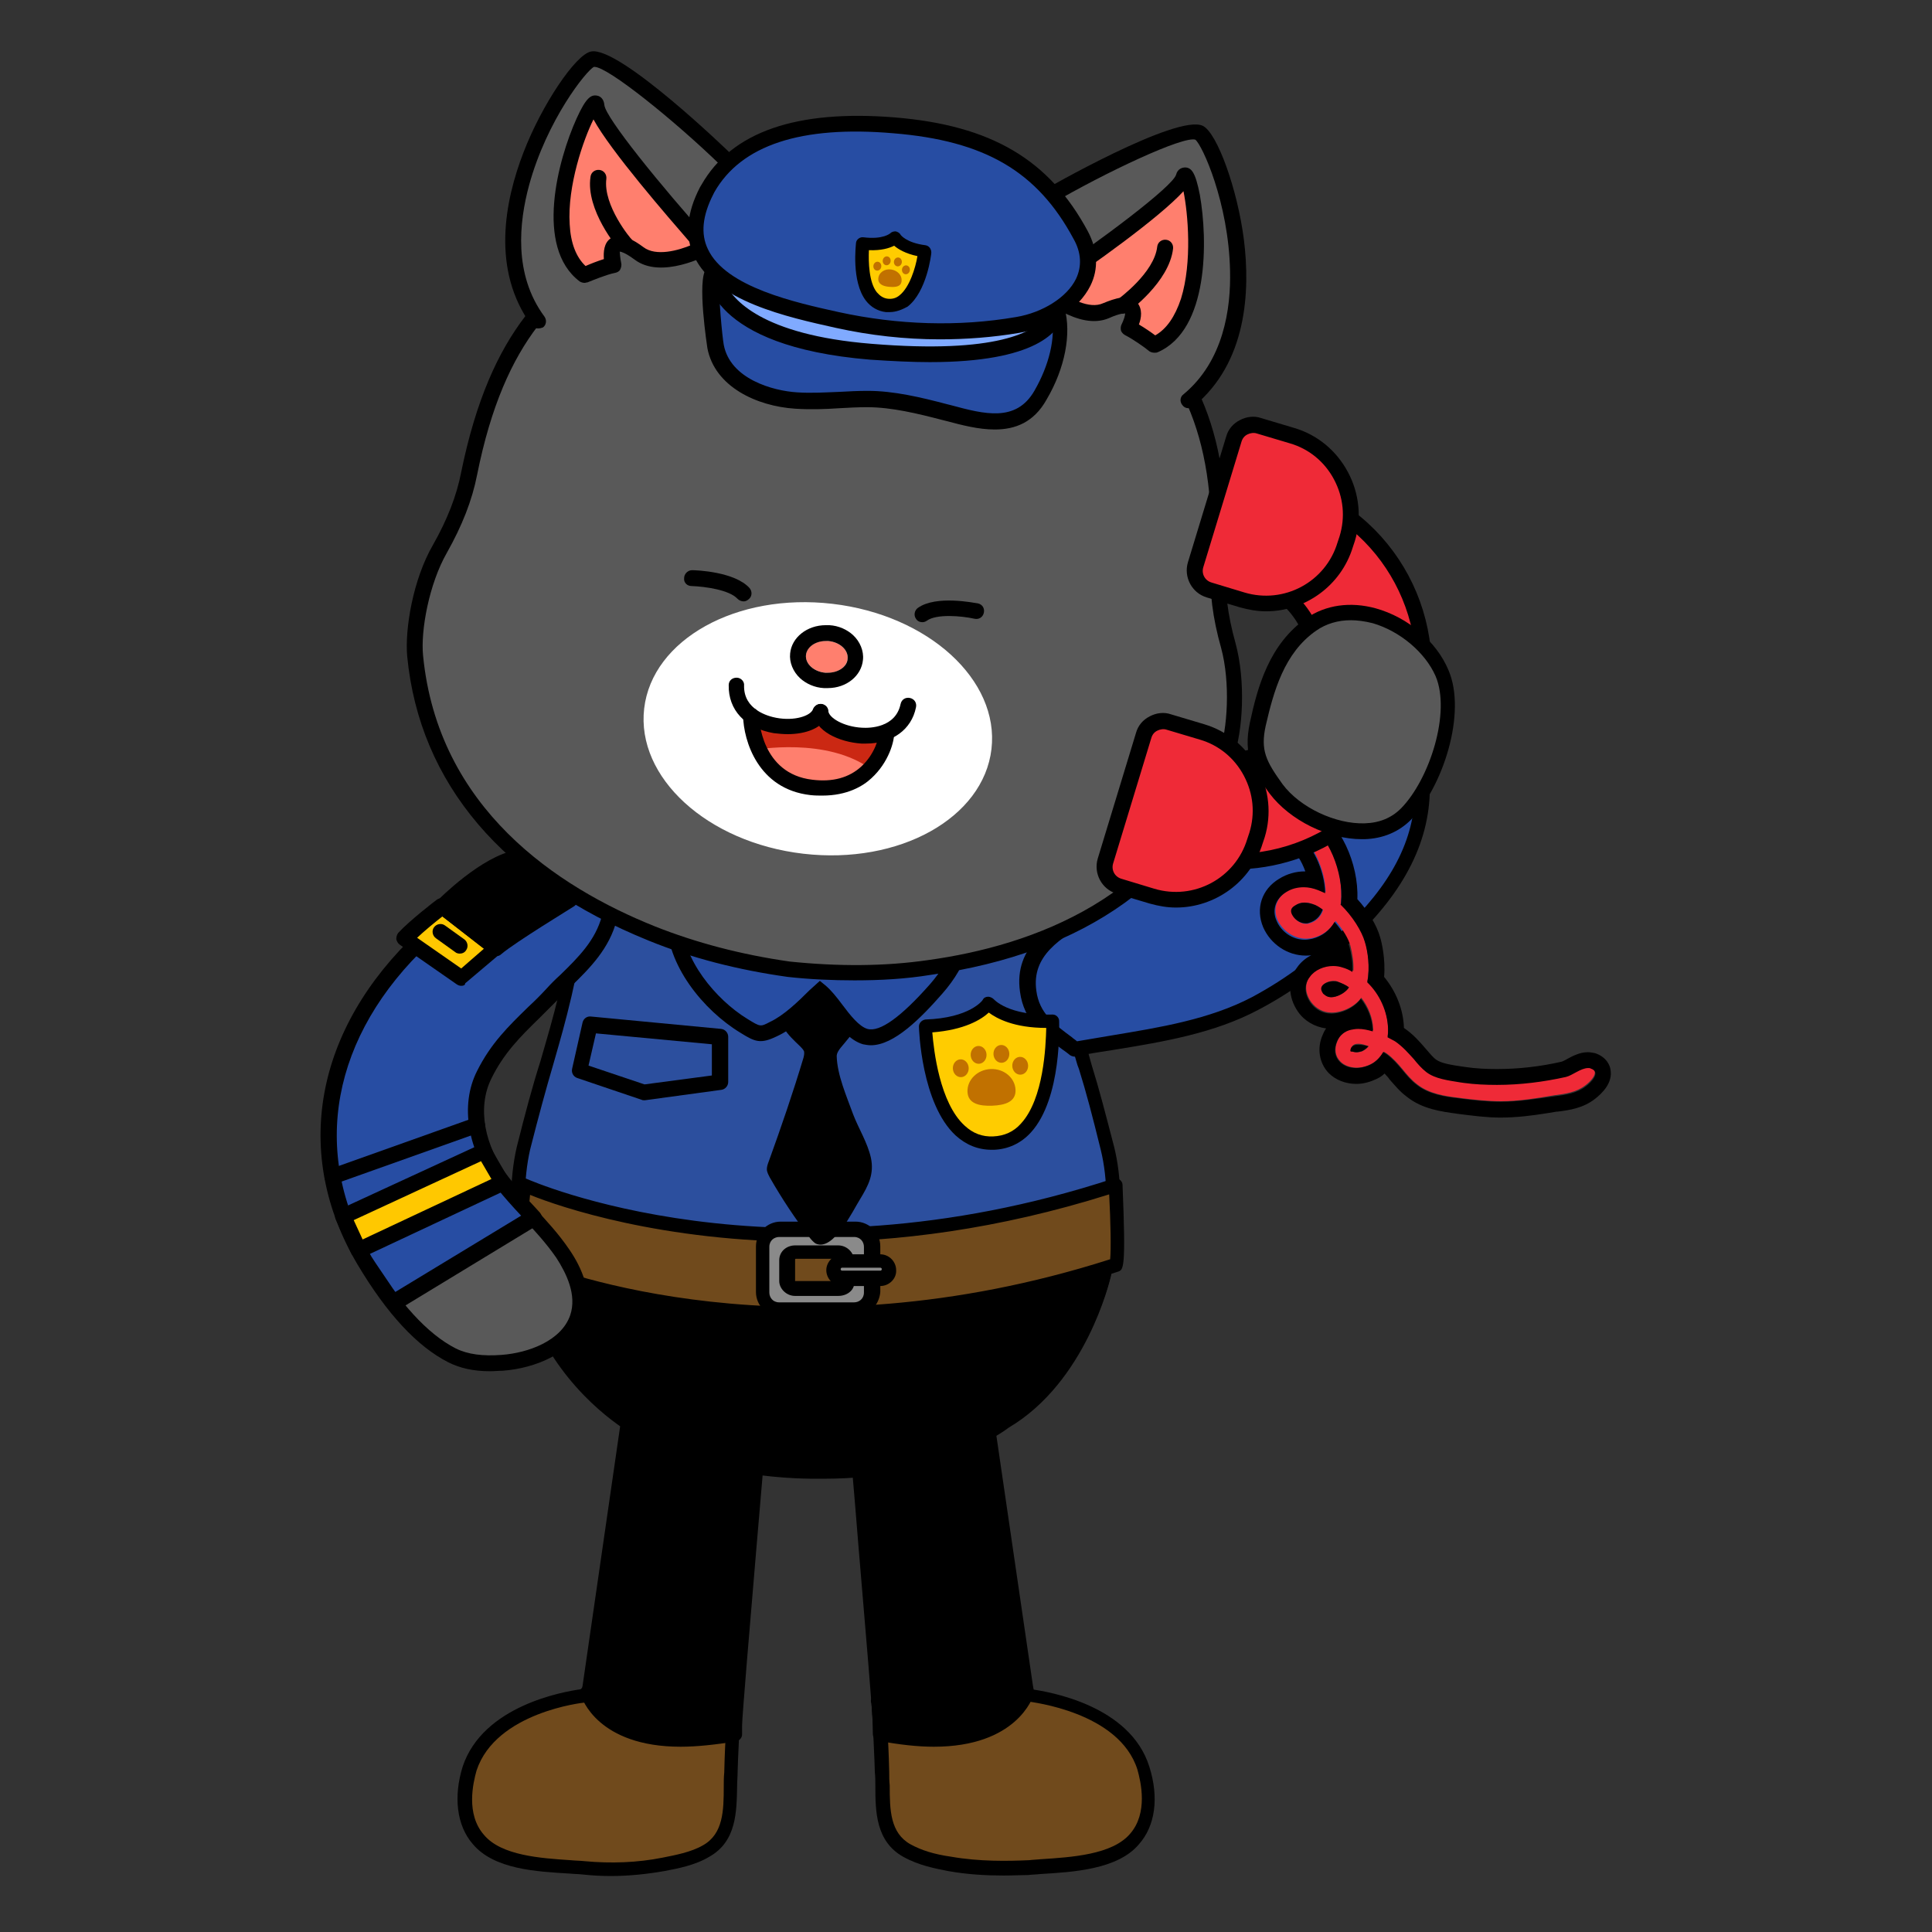 <?xml version="1.0" encoding="utf-8"?>
<!-- Generator: Adobe Illustrator 26.5.0, SVG Export Plug-In . SVG Version: 6.00 Build 0)  -->
<svg version="1.1" id="레이어_5" xmlns="http://www.w3.org/2000/svg" xmlns:xlink="http://www.w3.org/1999/xlink" x="0px"
	 y="0px" viewBox="0 0 390 390" style="enable-background:new 0 0 390 390;" xml:space="preserve">
<rect x="0" y="0" width="390" height="390" fill="#333333" stroke="none"/>
<style type="text/css">
	.st0{fill:#704A1C;}
	.st1{fill:#2C4F9E;}
	.st2{fill:#8A8A8A;}
	.st3{fill:#274DA3;}
	.st4{fill:#595959;}
	.st5{fill:none;}
	.st6{fill:#FFC800;}
	.st7{fill:#FF7F6E;}
	.st8{fill:#FFFFFF;}
	.st9{fill:#CB2813;}
	.st10{fill-rule:evenodd;clip-rule:evenodd;fill:#FF7F6E;}
	.st11{fill:#80AAFF;}
	.st12{fill:#FFCC00;}
	.st13{fill:#C17100;}
	.st14{fill:#EF2A37;}
</style>
<g>
	<path class="st0" d="M118.3,341.8c0,0.3-0.3,0.5-0.5,0.5s-18.8,2-23.1,14.6c-1.5,4.7-1.8,10.4,1.8,14.3c4.5,5.4,14.9,5.2,21.3,5.7
		c5.4,0.5,10.9,0.3,16.1-0.7c3-0.5,6.2-1.2,8.7-2.7c5.7-3.2,4.7-10.1,5-15.8c0-1,0.5-14.3,0.7-14.3
		C148.6,343.2,118.3,341.8,118.3,341.8z"/>
	<path d="M123.3,378.7c-1.9,0-3.7-0.1-5.6-0.3c-0.8-0.1-1.8-0.1-2.8-0.2c-6.5-0.4-15.2-0.8-19.5-6c-3.2-3.7-3.9-9.5-2-15.6
		c4.1-12.3,20.3-15.1,23.8-15.6c0.1-0.1,0.1-0.1,0.2-0.2c0.3-0.3,0.7-0.4,1-0.4l28.7,1.4c0.4,0,0.7,0,1,0.1c0.1,0,0.1,0,0.2,0l0,0
		c0.9,0.1,1.4,0.5,1.4,1.4c0,0.2,0,0.3-0.1,0.5c-0.2,1.6-0.7,12.8-0.7,13.9c0,0.9-0.1,1.9-0.1,2.8c-0.1,5.2-0.1,11.2-5.6,14.3
		c-2.8,1.7-6.4,2.4-9.1,2.9C130.7,378.3,127,378.7,123.3,378.7z M119.1,343.2c-0.4,0.3-0.7,0.5-1.2,0.5c-0.1,0-17.8,1.9-21.7,13.7
		c-0.7,2.5-2.2,8.8,1.5,13c3.5,4.2,11.5,4.7,17.4,5.1c1,0.1,2,0.1,2.9,0.2c5.3,0.5,10.7,0.3,15.7-0.7c2.5-0.5,5.8-1.1,8.2-2.5
		c4.1-2.3,4.2-7,4.2-11.9c0-0.9,0-1.9,0.1-2.8c0-0.5,0.1-4.1,0.3-7.6c0.1-1.8,0.2-3.5,0.3-4.8c0-0.3,0-0.5,0-0.7
		C142.1,344.4,127.8,343.7,119.1,343.2z M148.8,344.6c-0.1,0-0.3,0.1-0.5,0.1C148.5,344.6,148.6,344.6,148.8,344.6z M117.9,340.9
		c-0.1,0-0.1,0-0.2,0C117.8,340.9,117.9,340.9,117.9,340.9z"/>
</g>
<g>
	<path d="M148.3,348.2c0-3,4.5-54.1,5-61.5l-25.8-5.7l-8.7,59.5l-0.3,1.2c0,0,4.2,13.4,29.7,8.2L148.3,348.2L148.3,348.2z"/>
	<path d="M137.4,352.6c-16.7,0-20-9.8-20.1-10.4c-0.1-0.2-0.1-0.5,0-0.7l0.3-1.2l8.6-59.4c0.1-0.4,0.3-0.7,0.6-0.9
		c0.3-0.2,0.7-0.3,1.1-0.2l25.8,5.7c0.7,0.2,1.1,0.7,1.1,1.5c-0.2,3.1-1.1,14-2.1,25.4c-1.3,15.3-2.9,34.3-2.9,35.9v1.8
		c0,0.7-0.5,1.2-1.1,1.4C144.4,352.2,140.6,352.6,137.4,352.6z M148.3,350L148.3,350L148.3,350z M120,341.6
		c0.7,1.9,5.8,11.1,26.9,7.1v-0.6c0-1.8,1.5-19.3,2.9-36.2c0.8-10.3,1.7-20.1,2-24.2l-23.1-5.2l-8.4,58L120,341.6z"/>
</g>
<g>
	<g>
		<path class="st0" d="M177.4,343.2c0.3,0,0.7,13.4,0.7,14.3c0.3,5.7-0.7,12.7,5,15.8c2.7,1.5,5.7,2.2,8.7,2.7
			c5.4,1,10.9,1,16.1,0.7c6.5-0.5,16.9-0.5,21.3-5.7c3.5-3.9,3.2-9.7,1.8-14.3c-3.9-12.7-22.8-14.6-23.1-14.6s-0.5-0.3-0.5-0.5
			C207.5,341.8,177.4,343.2,177.4,343.2z"/>
		<path d="M202.6,378.6c-3.5,0-7.3-0.2-11.2-0.9c-2.5-0.5-5.9-1.1-9.1-2.9c-5.5-3.1-5.6-9.1-5.6-14.3c0-0.9,0-1.9-0.1-2.7
			c0-1.1-0.5-12.4-0.7-14c-0.1-0.1-0.1-0.3-0.1-0.5c0-0.7,0.6-1.4,1.3-1.4c10-0.5,29.1-1.4,29.9-1.5h0.1c0.5,0,0.8,0.2,1.1,0.6
			c3.5,0.5,19.9,3.2,23.8,15.6c2,6.3,1.2,12-2.1,15.7c-4.3,5.1-13.3,5.6-19.9,6c-0.8,0.1-1.7,0.1-2.4,0.2
			C206.3,378.5,204.4,378.6,202.6,378.6z M178.9,344.6c0,0.2,0,0.5,0,0.7c0.1,1.3,0.2,3,0.3,4.8c0.2,3.5,0.3,7.1,0.3,7.6
			c0,0.8,0,1.8,0.1,2.7c0,5,0.1,9.6,4.2,11.9c2.2,1.2,4.7,2,8.2,2.5c5.7,1,11.4,0.9,15.8,0.7c0.7-0.1,1.5-0.1,2.4-0.2
			c6.1-0.4,14.3-0.9,17.9-5.1c3.7-4.2,2.2-10.5,1.5-13c-3.7-11.7-21.6-13.6-21.8-13.7l0,0c-0.4,0-0.8-0.2-1.1-0.5
			c-0.2,0-0.3,0-0.5,0L178.9,344.6z M176.9,344.6c0.1,0.1,0.3,0.1,0.5,0.1C177.2,344.6,177,344.6,176.9,344.6z M207.8,340.9
			c0,0,0.1,0,0.2,0C207.9,340.9,207.9,340.9,207.8,340.9z"/>
	</g>
	<g>
		<path d="M177.5,348.2c0-3-4.5-54.1-5-61.5l25.8-5.7l8.7,59.5l0.3,1.2c0,0-4.2,13.4-29.7,8.2L177.5,348.2L177.5,348.2z"/>
		<path d="M188.5,352.6c-3.2,0-6.9-0.4-11.2-1.2c-0.7-0.1-1.1-0.7-1.1-1.4v-1.8c0-1.7-1.6-20.7-2.9-36c-0.9-11.4-1.9-22.3-2.1-25.4
			c0-0.7,0.4-1.3,1.1-1.5l25.8-5.7c0.4-0.1,0.7,0,1.1,0.2c0.3,0.2,0.6,0.6,0.6,0.9l8.7,59.5l0.2,1.1c0,0.2,0,0.5,0,0.7
			C208.5,342.7,205.2,352.6,188.5,352.6z M179,348.8c20.9,3.9,26.1-5.3,26.9-7.1l-0.2-0.8l-8.4-58.1l-23.1,5.2
			c0.3,4.1,1.1,13.9,2,24.2c1.4,16.9,2.9,34.4,2.9,36.2L179,348.8L179,348.8z"/>
	</g>
</g>
<g>
	<g>
		<path class="st1" d="M167.8,152.1c-12.9,0-25,1.8-25,1.8c-0.3,0-22.3,7.2-25.5,29.5c-2,14.6-4.5,22.8-6.9,31.2
			c-1.5,5-3,10.4-4.7,17.3c-2.7,11.9-0.7,31,10.1,44.9c10.4,13.1,27,19.9,48.8,19.9s38.4-6.7,48.8-19.9c10.9-13.9,13.1-33,10.1-44.9
			c-1.8-6.9-3-11.6-4.5-16.4c-2.2-7.7-4.5-15.1-7.4-32.2c-3.2-22-24.7-29.5-25-29.5C180.9,152.6,174.3,152.1,167.8,152.1z"/>
		<path d="M164.6,298c-22.4,0-39.3-6.8-49.9-20.3c-11.2-14.2-13.2-33.9-10.4-46.1c1.7-6.8,3.2-12.4,4.8-17.4l0.2-0.7
			c2.4-8.3,4.8-16.2,6.7-30.3c3.3-22.4,24.5-30,26.7-30.6l0,0c0.1,0,12.4-1.8,25.2-1.8c7.2,0,13.8,0.7,19.1,1.8l0,0
			c3,0.7,23.1,9.5,26.1,30.6c2.8,16.4,5.1,24,7.1,31.2l0.2,0.7c1.5,4.8,2.7,9.5,4.5,16.4c3,12,1,31.5-10.4,46.1
			C203.8,291.2,187,298,164.6,298z M143.1,155.2c-1,0.4-21.4,7.5-24.5,28.3c-2,14.2-4.4,22.6-6.7,30.6l-0.2,0.7
			c-1.5,5.1-3,10.6-4.7,17.3c-2.6,11.5-0.7,30.2,9.9,43.7c10.1,12.8,26.2,19.3,47.7,19.3c21.6,0,37.6-6.5,47.7-19.3
			c10.4-13.2,12.8-32,9.9-43.7c-1.7-6.9-2.9-11.5-4.4-16.3l-0.3-0.8c-2.2-7.4-4.3-15-7.2-31.6c-3-20.8-23.2-28.1-24-28.4
			c-5.2-1.1-11.5-1.7-18.6-1.7C155.7,153.5,144.1,155.1,143.1,155.2z"/>
	</g>
	<g>
		<path d="M106.3,257.4c0,0,27.3,10.7,61,9.4c0,0,23.5-1,34.5-3.9c0,0,19.9-4.5,21.3-5.4c0,0-4.7,20.6-20.1,29.5
			c0,0-13.6,10.7-38.1,10.1c0,0-23.8,0.5-38.1-9.9C126.4,286.9,110.6,277.2,106.3,257.4z"/>
		<path d="M166.5,298.5c-0.6,0-1.1,0-1.7,0c-0.9,0-24.4,0.4-39-10.2l-0.2-0.1c-5-3.4-17-13.2-20.7-30.5l-0.6-2.5l2.4,0.9
			c0.3,0.1,27.4,10.5,60.4,9.3c0.2,0,23.5-1,34.1-3.9c8-1.8,19.7-4.6,20.9-5.2l2.9-2l-0.8,3.5c-0.2,0.8-5,21.2-20.6,30.4
			C202.6,289,189.5,298.5,166.5,298.5z M164.8,295.7c23.7,0.5,37.2-9.7,37.3-9.8l0.2-0.1c11.5-6.7,16.9-20.4,18.6-26.1
			c-4.9,1.4-14.2,3.6-18.9,4.6c-10.9,3-33.7,3.9-34.7,4c-27.8,1-51.5-6.1-59-8.6c4.1,15.2,15.4,23.8,18.9,26.2
			c0.1,0.1,0.2,0.1,0.3,0.2l0,0C141.3,296,164.5,295.7,164.8,295.7z"/>
	</g>
</g>
<g>
	<g>
		<path class="st0" d="M225.3,255.4c-69.6,22.6-119.5,0-119.5,0c-1.8-3.9,0-16.1,0-16.1s49.9,22.8,119.5,0
			C225.3,239.3,226,255.1,225.3,255.4z"/>
		<path d="M163.2,266.7c-9.2,0-17.2-0.7-23.9-1.6c-21.1-2.8-33.5-8.3-34-8.5c-0.3-0.2-0.6-0.4-0.7-0.7c-1.9-4.2-0.3-15.6-0.1-16.9
			c0.1-0.5,0.4-0.8,0.7-1c0.4-0.2,0.8-0.2,1.2,0c0.5,0.2,50.1,22.3,118.4-0.1c0.4-0.1,0.8-0.1,1.2,0.2s0.6,0.7,0.6,1.1
			c0.7,17,0.2,17.1-0.9,17.5l0,0C201.9,264.4,180.6,266.7,163.2,266.7z M106.9,254.3c5.5,2.2,53,20.4,117.2-0.1
			c0.2-1.9,0.1-7.6-0.2-13.1c-22.5,7.1-43,9.6-60.3,9.6c-30,0-50.7-7.1-56.6-9.5C106.6,245.1,106.1,251.5,106.9,254.3z M225.3,255.4
			L225.3,255.4L225.3,255.4z"/>
	</g>
	<g>
		<path class="st2" d="M172.7,248.2h-15.1c-1.8,0-3.5,1.5-3.5,3.5v9.2c0,1.8,1.5,3.5,3.5,3.5h15.1c1.8,0,3.5-1.5,3.5-3.5v-9.2
			C176,249.7,174.5,248.2,172.7,248.2z M171.3,258.3c0,1-0.7,1.5-1.8,1.5h-8.7c-1,0-1.8-0.7-1.8-1.5v-4.2c0-1,0.7-1.5,1.8-1.5h8.7
			c1,0,1.8,0.7,1.8,1.5V258.3z"/>
		<path d="M172.7,265.8h-15.1c-2.7,0-5-2.2-5-5v-9.2c0-2.7,2.2-5,5-5h15.1c2.7,0,5,2.2,5,5v9.2C177.5,263.5,175.2,265.8,172.7,265.8
			z M157.3,249.7c-1,0-2,0.7-2,2v9.2c0,1,0.7,2,2,2h15.1c1,0,2-0.7,2-2v-9.2c0-1-0.7-2-2-2H157.3L157.3,249.7z M169.2,261.6h-8.7
			c-1.8,0-3.2-1.5-3.2-3v-4.2c0-1.8,1.5-3,3.2-3h8.7c1.8,0,3.2,1.5,3.2,3v4.2C172.7,260.1,171.3,261.6,169.2,261.6z M160.8,254.1
			c-0.3,0-0.3,0-0.3,0.3v4.2h0.3h8.7c0.3,0,0.3,0,0.3-0.3v-4.2h-0.3L160.8,254.1L160.8,254.1z"/>
	</g>
	<g>
		<path class="st2" d="M177.7,258.1H170c-1,0-1.8-0.7-1.8-1.8l0,0c0-1,0.7-1.8,1.8-1.8h7.7c1,0,1.8,0.7,1.8,1.8l0,0
			C179.5,257.4,178.7,258.1,177.7,258.1z"/>
		<path d="M177.7,259.6H170c-1.8,0-3.2-1.5-3.2-3.2s1.5-3.2,3.2-3.2h7.7c1.8,0,3.2,1.5,3.2,3.2C181,258.1,179.5,259.6,177.7,259.6z
			 M170,255.9c-0.3,0-0.3,0.3-0.3,0.3c0,0.3,0.3,0.3,0.3,0.3h7.7c0.3,0,0.3-0.3,0.3-0.3c0-0.3-0.3-0.3-0.3-0.3L170,255.9L170,255.9z
			"/>
	</g>
</g>
<g>
	<path class="st3" d="M217,211.7c12.3-2.3,25.3-3.3,36.4-9.2c7.8-4.1,14-9.1,20.3-15.3c9-9,14.4-18.9,13.4-31
		c-9.4-2.2-23.7-5.9-33.7-3.1c-6.7,1.9-9.9,11.8-15,17.5c-3.9,4.4-9.1,7.1-13.8,10.5c-7.3,5.2-18.5,8.6-17,19
		C208.4,206,212.8,208.4,217,211.7z"/>
	<path d="M217,213.3c-0.3,0-0.7-0.1-1-0.3c-0.5-0.4-1-0.8-1.6-1.2c-3.8-2.8-7.7-5.6-8.5-11.6c-1.3-9.2,6.1-13.5,12.6-17.3
		c1.8-1.1,3.6-2.1,5.1-3.2c1.3-0.9,2.6-1.8,3.9-2.7c3.5-2.3,6.9-4.5,9.6-7.6c1.7-1.9,3.2-4.3,4.7-6.7c3-4.8,6.1-9.9,11.1-11.2
		c9.9-2.8,23.3,0.4,33,2.7l1.4,0.3c0.7,0.2,1.2,0.7,1.2,1.4c1,11.4-3.5,22-13.8,32.3c-6.9,6.9-13.2,11.7-20.6,15.6
		c-9,4.8-19.3,6.5-29.1,8.1c-2.6,0.4-5.2,0.8-7.7,1.3C217.2,213.3,217.1,213.3,217,213.3z M261.9,153.6c-2.8,0-5.5,0.3-8,1
		c-3.8,1.1-6.4,5.3-9.3,9.9c-1.6,2.5-3.2,5.1-5,7.2c-3,3.3-6.6,5.8-10.2,8.1c-1.3,0.9-2.6,1.7-3.8,2.6c-1.7,1.2-3.5,2.3-5.4,3.4
		c-6.2,3.6-12,7.1-11,14.2c0.6,4.6,3.7,6.8,7.2,9.4c0.3,0.3,0.7,0.5,1,0.8c2.4-0.4,4.7-0.8,7.1-1.2c9.6-1.6,19.6-3.2,28.2-7.7
		c7.1-3.8,13.2-8.4,19.9-15c9.4-9.4,13.5-18.5,13-28.6l-0.3-0.1C278.4,155.7,269.6,153.6,261.9,153.6z"/>
</g>
<g>
	<g>
		<path class="st4" d="M115.8,174.8c-1.1-0.3-2.2-0.5-3.4-0.6c-10.3-1.2-19.7,8.4-26.8,15c-18.1,17-26.2,41.2-11.9,65.3
			c4.2,7.1,10.3,15.4,17.7,19.1c3.1,1.5,6.7,1.8,10.2,1.5c6.4-0.5,13.2-3.4,15.2-9.1c1.5-4.4-0.4-9.1-3-13
			c-3.5-5.1-8.4-9.4-12.2-14.3c-4.9-6.2-7.2-14.9-3.8-21.8c3.5-6.9,8.2-10.6,13.7-16.3c4.7-4.8,9.8-8.7,11.5-15.4
			C124.5,179.2,121,176.1,115.8,174.8z"/>
		<path d="M98.9,276.8c-3.3,0-6-0.6-8.4-1.8c-6.3-3.2-12.4-9.8-18.3-19.7c-13.3-22.4-8.7-47.6,12.2-67.2l1.3-1.3
			c6.9-6.5,16.3-15.5,26.7-14.2c1.3,0.2,2.5,0.4,3.6,0.7c6.9,1.8,9.9,6.2,8.3,12.4c-1.5,5.8-5.4,9.7-9.2,13.4
			c-0.9,0.9-1.8,1.8-2.7,2.7c-1.3,1.3-2.5,2.5-3.7,3.7c-3.9,3.8-7.2,7.1-9.7,12.2c-2.9,5.8-1.5,13.7,3.6,20.1c1.6,2,3.4,4,5.2,5.9
			c2.5,2.7,5,5.4,7.1,8.5c2.5,3.6,5,9.1,3.2,14.4c-2.3,6.6-10.1,9.6-16.6,10.1C100.7,276.7,99.8,276.8,98.9,276.8z M110.5,175.7
			c-8.3,0-16.1,7.4-22.5,13.5l-1.4,1.3C66.9,209,62.5,232.6,75,253.7c5.5,9.2,11.3,15.6,17,18.5c2.4,1.2,5.5,1.6,9.3,1.3
			c5.3-0.4,12-2.8,13.8-8c1.4-4.1-0.8-8.5-2.8-11.6c-2-2.9-4.4-5.5-6.8-8.1c-1.8-2-3.7-4-5.4-6.1c-5.8-7.4-7.4-16.6-3.9-23.5
			c2.8-5.6,6.3-9,10.4-13c1.2-1.1,2.4-2.3,3.6-3.6c0.9-1,1.8-1.9,2.8-2.8c3.7-3.6,7.1-7,8.4-11.9c0.7-2.8,0.9-6.8-6-8.5l0,0
			c-1-0.2-2-0.4-3.2-0.6C111.6,175.7,111.1,175.7,110.5,175.7z"/>
	</g>
	<g>
		<path class="st3" d="M79.4,262.9c-1-1.5-4.8-7-5.7-8.4c-14.3-24.1-6.2-48.2,11.9-65.3c7.1-6.6,16.5-16.3,26.8-15
			c1.2,0.1,2.3,0.4,3.4,0.6c5.2,1.3,8.7,4.4,7.2,10.5c-1.7,6.6-6.9,10.5-11.5,15.4c-5.5,5.7-10.2,9.4-13.7,16.3
			c-3.5,6.9-1.1,15.6,3.8,21.8c1.9,2.5,4.1,4.8,6.2,7.1L79.4,262.9z"/>
		<path d="M79.4,264.5c-0.5,0-1-0.2-1.3-0.7l-1.3-1.9c-1.6-2.3-3.8-5.5-4.4-6.6c-13.3-22.4-8.7-47.6,12.2-67.2l1.3-1.3
			c6.9-6.5,16.3-15.5,26.7-14.2c1.3,0.2,2.5,0.4,3.6,0.7c6.9,1.8,9.9,6.2,8.3,12.4c-1.5,5.8-5.4,9.7-9.2,13.4
			c-0.9,0.9-1.8,1.8-2.7,2.7c-1.3,1.3-2.5,2.5-3.7,3.7c-3.9,3.8-7.2,7.1-9.7,12.2c-2.9,5.8-1.5,13.7,3.6,20.1c1.6,2,3.4,4,5.2,5.9
			l1,1.1c0.3,0.4,0.5,0.8,0.4,1.3s-0.3,0.9-0.7,1.1l-28.3,17.2C79.9,264.5,79.6,264.5,79.4,264.5z M110.5,175.7
			c-8.3,0-16.1,7.4-22.5,13.5l-1.4,1.3C66.9,209,62.5,232.6,75,253.7c0.6,1,2.9,4.3,4.3,6.4l0.5,0.7l25.4-15.4
			c-1.7-1.8-3.4-3.7-5-5.7c-5.8-7.4-7.4-16.6-3.9-23.5c2.8-5.6,6.3-9,10.4-13c1.2-1.1,2.4-2.3,3.6-3.6c0.9-1,1.8-1.9,2.8-2.8
			c3.7-3.6,7.1-7,8.4-11.9c0.7-2.8,0.9-6.8-6-8.5c-1-0.2-2-0.4-3.2-0.6C111.6,175.7,111.1,175.7,110.5,175.7z"/>
	</g>
	<g>
		<line class="st5" x1="67.1" y1="237.5" x2="96.3" y2="227.2"/>
		<path d="M67.1,239.1c-0.7,0-1.3-0.4-1.5-1.1c-0.3-0.8,0.1-1.7,1-2l29.2-10.4c0.8-0.3,1.7,0.1,2,1c0.3,0.8-0.1,1.7-1,2L67.6,239
			C67.5,239.1,67.3,239.1,67.1,239.1z"/>
	</g>
	<g>
		<g>
			<path class="st6" d="M89.3,183c0,0-5.5,4.2-7.6,6.5l11.5,8l7.1-6L89.3,183z"/>
			<path d="M93.1,199c-0.3,0-0.6-0.1-0.9-0.3l-11.5-8c-0.4-0.3-0.6-0.7-0.7-1.1c0-0.5,0.1-0.9,0.4-1.3c2.2-2.4,7.5-6.5,7.8-6.7
				c0.6-0.4,1.4-0.4,1.9,0l10.9,8.5c0.4,0.3,0.6,0.7,0.6,1.2s-0.2,0.9-0.6,1.2l-7.1,6C93.9,198.9,93.5,199,93.1,199z M84.2,189.3
				l8.9,6.2l4.6-4l-8.4-6.5C88,186,85.8,187.8,84.2,189.3z"/>
		</g>
		<g>
			<line class="st5" x1="88.9" y1="188.1" x2="92.8" y2="190.9"/>
			<path d="M92.8,192.5c-0.3,0-0.7-0.1-0.9-0.3l-3.9-2.8c-0.7-0.5-0.9-1.5-0.4-2.2s1.5-0.9,2.2-0.4l3.9,2.8c0.7,0.5,0.9,1.5,0.4,2.2
				C93.8,192.3,93.3,192.5,92.8,192.5z"/>
		</g>
		<g>
			<path d="M89.3,183c0,0,8.6-8.8,15.1-9.8l10.6,8.5c0,0-11.9,7.3-14.8,9.8L89.3,183z"/>
			<path d="M100.2,193c-0.3,0-0.7-0.1-1-0.3l-10.9-8.5c-0.4-0.3-0.6-0.7-0.6-1.1c0-0.5,0.1-0.9,0.5-1.2c0.4-0.4,9-9.1,16-10.3
				c0.5-0.1,0.9,0.1,1.2,0.3l10.6,8.5c0.4,0.3,0.6,0.8,0.6,1.3s-0.3,1-0.8,1.3c-0.1,0.1-11.8,7.2-14.6,9.6
				C100.9,192.9,100.6,193,100.2,193z M91.7,182.8l8.5,6.6c2.9-2.2,8.9-6,12-7.9l-8.3-6.6C99.5,175.9,94.1,180.6,91.7,182.8z"/>
		</g>
	</g>
	<g>
		<polygon class="st6" points="69.3,245.5 97.7,232.3 101.4,238.7 72.4,252.3 		"/>
		<path d="M72.4,253.9c-0.2,0-0.4,0-0.6-0.1c-0.4-0.1-0.7-0.4-0.9-0.8l-3.1-6.8c-0.4-0.8,0-1.7,0.8-2.1L97,231
			c0.7-0.3,1.6-0.1,2,0.6l3.7,6.4c0.2,0.4,0.3,0.8,0.1,1.3c-0.1,0.4-0.4,0.8-0.8,1l-29,13.6C72.8,253.8,72.6,253.9,72.4,253.9z
			 M71.4,246.3l1.8,3.9l26-12.2l-2.1-3.6L71.4,246.3z"/>
	</g>
</g>
<path d="M161.5,211.2c0.3,0.3,0.6,0.6,0.8,1c0.1,0.4,0,0.9-0.1,1.3c-2.1,7-4.5,14-7,20.9c-0.2,0.5-0.4,1.1-0.4,1.6
	c0,0.6,0.3,1.1,0.6,1.7c2.4,4.2,5.1,8.3,8.1,12.2c0.3,0.4,0.7,0.8,1.1,1.1c3.6,1.8,7.6-6.7,9-8.9c1.7-2.8,2.9-5.1,2.2-8.4
	c-0.7-3.1-2.5-5.9-3.6-8.8c-1.3-3.6-3.2-7.9-3.3-11.7c0-0.6,0.4-1.2,0.8-1.7c1.3-1.6,2.8-3.2,3.8-5.1c1-1.9,1.5-4.1,0.8-6.1
	c-1.8-5-8.7-4.9-12.1-1.7c-1.4,1.3-2.7,3.3-3.8,4.9C156.2,206.3,159.2,209,161.5,211.2z"/>
<g>
	<path class="st3" d="M136.2,185.7c-0.1,8.4,7.3,17.2,14,21.3c2.7,1.7,3.2,2,6,0.7c3.5-1.6,6.9-5.1,9.4-7.6c2.8,2.2,5.5,8.1,9.1,9.1
		c4.7,1.3,11.6-6.5,14.3-9.6c4-4.5,6.7-10.2,4.6-16.2c-4.2-12.3-18-17.1-29.9-16.6c-8.5,0.4-19.8,3.9-25,11.1
		C137,180.4,136.2,183,136.2,185.7z"/>
	<path d="M175.8,211c-0.5,0-1.1-0.1-1.6-0.2c-2.7-0.8-4.7-3.4-6.6-5.9c-0.7-0.9-1.4-1.8-2-2.5c-2.5,2.4-5.5,5.3-8.8,6.8
		c-3.3,1.6-4.4,1.1-7.3-0.7c-7.6-4.6-15-13.8-14.9-22.8l0,0c0-3.2,1-6.1,2.9-8.6c5.5-7.6,17.1-11.4,26.2-11.8
		c12.6-0.6,27.1,4.6,31.5,17.6c1.9,5.7,0.2,11.8-5,17.7C185.9,205.5,180.5,211,175.8,211z M165.5,198l1.1,0.9c1.2,1,2.3,2.4,3.5,4
		c1.5,2,3.3,4.3,5,4.8c2.5,0.7,6.8-2.4,12.7-9.1c4.4-5.1,5.9-10,4.3-14.6c-3.9-11.4-17-16-28.3-15.5c-8.3,0.4-18.9,3.8-23.8,10.5
		c-1.5,2-2.2,4.3-2.3,6.8c-0.1,7.7,6.8,16,13.2,19.9c2.6,1.6,2.6,1.6,4.5,0.6c2.8-1.3,5.7-4.1,8-6.4L165.5,198z"/>
</g>
<g>
	<g>
		<g>
			<path class="st4" d="M247.9,130.3c-1.5-5.3-2.3-10.7-2.1-16.2c1.3-29.6-8.2-41.5-18.8-52.5c-13.8-14.3-37.1-16.2-46.4-16.8
				c-2-0.1-4.1-0.4-6-0.7c-9.1-1.7-32.2-5.5-49,5c-13,8.1-25.1,17.3-30.9,46.4c-1.1,5.4-3.2,10.4-5.9,15.2c-3.7,6.5-5.5,16.2-5,21.6
				c2.7,27.5,22,45.7,47.8,56.1c8.7,3.5,18,5.8,27.5,7.2c9.6,1,19.2,1,28.4-0.3c27.5-3.8,50.7-16.8,59.9-42.8
				C249.4,147.4,249.9,137.5,247.9,130.3z"/>
			<path d="M172.5,197.9c-4.4,0-9-0.2-13.5-0.7c-10-1.4-19.4-3.8-28-7.3c-29.4-11.9-46.3-31.7-48.8-57.4c-0.5-5.6,1.2-15.6,5.2-22.5
				c2.9-5.1,4.8-10,5.7-14.7C99.1,66,111,56.5,124.8,47.9c12-7.5,28.9-9.3,50.2-5.3c1.9,0.4,3.9,0.6,5.8,0.7
				c21.6,1.2,37.6,7,47.4,17.2c11.3,11.7,20.6,23.9,19.2,53.6c-0.2,4.9,0.4,10,2,15.7v0c2.1,7.7,1.5,17.8-0.4,23.1
				c-8.6,24.3-29.8,39.5-61.2,43.9C182.9,197.6,177.8,197.9,172.5,197.9z M154.4,43.7c-11.2,0-20.5,2.3-27.9,6.9
				c-13.2,8.2-24.6,17.3-30.2,45.3c-1,5.1-3,10.2-6.1,15.7c-3.6,6.3-5.3,15.7-4.8,20.7c3,30.9,27.1,46.8,46.8,54.7
				c8.3,3.3,17.4,5.7,27.2,7.1c9.7,1,19.1,1,28-0.3c21-2.9,48.3-12.6,58.7-41.8c1.7-4.7,2.3-14.2,0.4-21.2c-1.7-6-2.4-11.5-2.1-16.7
				c1.3-28.5-7.5-40.1-18.3-51.3c-9.3-9.6-24.5-15.1-45.3-16.3c-2.1-0.1-4.2-0.4-6.3-0.8C167.2,44.4,160.5,43.7,154.4,43.7z"/>
		</g>
		<g>
			<path class="st4" d="M161.2,48.8c0,0-8.5-10.9-14.7-16.8c-6.2-6-23-20.9-26.8-20.2c-3.8,0.8-25.7,32.9-11,52.9"/>
			<path d="M108.6,66.3c-0.5,0-1-0.2-1.3-0.6c-8.2-11.2-5.4-25.2-1.6-35c3.7-9.6,10.5-19.7,13.6-20.3c5.7-1.2,28,20.4,28.2,20.6
				c6.2,6,14.5,16.5,14.8,17c0.5,0.7,0.4,1.7-0.3,2.2c-0.7,0.5-1.7,0.4-2.2-0.3c-0.1-0.1-8.5-10.8-14.5-16.7
				c-9.3-9-22.6-19.7-25.3-19.7c0,0,0,0-0.1,0c-1.5,0.7-9.5,10.7-13.1,23.9c-2,7.4-3.2,18,3.1,26.5c0.5,0.7,0.4,1.7-0.3,2.2
				C109.3,66.2,109,66.3,108.6,66.3z"/>
		</g>
		<g>
			<path class="st7" d="M142.4,50c0,0-21.9-24.5-22.1-28.7c-0.1-4.3-13.9,25.5-2.4,34.3c0,0,3.7-1.7,5.8-2c0,0-2-7.8,5.2-2.3
				C133.7,54.7,142.4,50,142.4,50z"/>
			<path d="M118,57.1c-0.3,0-0.7-0.1-1-0.3c-9.1-6.9-4.4-24.5-0.6-32.9c1.9-4.2,2.9-4.8,4.1-4.6c0.7,0.1,1.4,0.7,1.5,1.9
				c0.2,2.5,11.2,16.1,21.6,27.7c0.3,0.4,0.5,0.9,0.4,1.3c-0.1,0.5-0.4,0.9-0.8,1.1c-0.4,0.2-9.7,5.2-15.1,1.1c-2.3-1.7-3-1.6-3-1.6
				c0,0.2,0.1,1.4,0.3,2.3c0.1,0.4,0,0.9-0.2,1.3c-0.2,0.4-0.6,0.6-1.1,0.7c-1.6,0.3-4.5,1.5-5.5,1.9C118.4,57,118.2,57.1,118,57.1z
				 M119.8,24.1c-2,4-5.3,13.4-4.8,21.2c0.2,3.8,1.3,6.6,3.2,8.4c0.9-0.4,2.4-1,3.7-1.4c-0.1-1.4,0-3.3,1.4-4.2
				c2-1.3,4.7,0.4,6.6,1.8c2.5,1.9,7,0.7,9.8-0.5C134.5,43.4,123.3,30.5,119.8,24.1z"/>
		</g>
		<g>
			<path class="st7" d="M126.2,49.4c0,0-6.3-7.3-5.5-13.5"/>
			<path d="M126.2,51c-0.4,0-0.9-0.2-1.2-0.6c-0.3-0.3-6.8-8-5.8-14.7c0.1-0.9,0.9-1.5,1.8-1.4c0.9,0.1,1.5,0.9,1.4,1.8
				c-0.7,5.4,5,12.2,5.1,12.2c0.6,0.7,0.5,1.7-0.2,2.2C126.9,50.9,126.5,51,126.2,51z"/>
		</g>
		<g>
			<path class="st4" d="M192.8,52.7c0,0,10.9-8.5,18.3-12.8c7.4-4.3,27.4-14.7,30.9-13.1c3.5,1.7,17,38.2-2.1,54"/>
			<path d="M239.9,82.4c-0.5,0-0.9-0.2-1.2-0.6c-0.6-0.7-0.5-1.7,0.2-2.2c8.1-6.7,9.6-17.3,9.4-25c-0.3-13.7-5.6-25.3-7-26.4
				c-2.4-0.8-18,6.5-29.3,13.1c-7.2,4.2-18,12.6-18.1,12.6c-0.7,0.5-1.7,0.4-2.2-0.3c-0.5-0.7-0.4-1.7,0.3-2.2
				c0.4-0.3,11.1-8.6,18.5-12.9c0.3-0.2,27.1-15.6,32.3-13.1c2.9,1.4,7,12.8,8.3,23c1.3,10.4,0.6,24.8-10.1,33.6
				C240.6,82.3,240.2,82.4,239.9,82.4z"/>
		</g>
		<g>
			<path class="st7" d="M210.7,58.3c0,0,27.2-18.4,28.4-22.6s7.4,28.1-6,33.8c0,0-3.2-2.5-5.2-3.4c0,0,3.9-7.1-4.5-3.5
				C218,65,210.7,58.3,210.7,58.3z"/>
			<path d="M233,71.2c-0.3,0-0.7-0.1-1-0.3c-0.8-0.7-3.4-2.5-4.8-3.2c-0.4-0.2-0.7-0.5-0.9-0.9c-0.1-0.4-0.1-0.9,0.1-1.3
				c0.4-0.8,0.8-1.9,0.7-2.3c-0.1,0.1-1,0-3.2,1c-6.2,2.7-14.1-4.4-14.4-4.7c-0.4-0.3-0.5-0.8-0.5-1.3c0-0.5,0.3-0.9,0.7-1.2
				c13-8.8,26.9-19.3,27.7-21.7c0.3-1.2,1.2-1.5,1.9-1.5c1.2,0.1,2,0.9,2.9,5.5c1.6,9,1.9,27.3-8.5,31.8
				C233.5,71.2,233.3,71.2,233,71.2z M229.9,65.5c1.2,0.7,2.5,1.6,3.3,2.2c2.3-1.3,4-3.8,5.2-7.4c2.3-7.4,1.4-17.3,0.5-21.7
				C234,44,220,53.9,213.3,58.4c2.5,1.8,6.6,4.1,9.4,2.8c2.2-0.9,5.2-2,6.8-0.2C230.7,62.4,230.4,64.2,229.9,65.5z"/>
		</g>
		<g>
			<path class="st7" d="M226.6,61.7c0,0,7.9-5.6,8.6-11.7"/>
			<path d="M226.6,63.3c-0.5,0-1-0.2-1.3-0.7c-0.5-0.7-0.3-1.7,0.4-2.2c0.1-0.1,7.3-5.3,7.9-10.6c0.1-0.9,0.9-1.5,1.8-1.4
				c0.9,0.1,1.5,0.9,1.4,1.8c-0.8,6.8-8.9,12.6-9.2,12.9C227.2,63.2,226.9,63.3,226.6,63.3z"/>
		</g>
		<g>
			<path class="st4" d="M188.3,56c4.6,1.7,15-6.6,9.3-13.2s-12.4,3.4-12.4,3.4s3.9-14.7-6.4-15.1c-10.3-0.5-8,11.7-8,11.7
				s-0.9-6.9-6.5-6.6c-11.7,0.5-9.4,13.2-1.2,16.9"/>
			<path d="M189.7,57.8c-0.7,0-1.3-0.1-1.9-0.3c-0.8-0.3-1.2-1.2-0.9-2c0.3-0.8,1.2-1.2,2-0.9c1.7,0.6,5.5-1.1,7.6-4.1
				c1.1-1.6,2.1-4.1,0-6.6c-1-1.2-2.1-1.7-3.3-1.7c-2.8,0.1-5.8,3.6-6.7,5c-0.4,0.6-1.3,0.9-2,0.5c-0.7-0.3-1.1-1.1-0.9-1.8
				c0.5-2.1,1.5-8.1-0.8-11.2c-0.9-1.2-2.3-1.9-4.2-2c-2.2-0.1-3.8,0.5-4.9,1.7c-2.1,2.4-1.7,6.6-1.5,7.8c0,0.2,0.1,0.3,0.1,0.4
				c0.1,0.9-0.5,1.6-1.3,1.8c-0.8,0.1-1.6-0.4-1.8-1.3c0,0,0-0.2-0.1-0.4c-0.2-1.1-1.2-5-4.6-5c-0.1,0-0.1,0-0.2,0
				c-3.7,0.2-5.9,1.7-6.4,4.3c-0.6,3.1,1.5,7.6,5.9,9.6c0.8,0.4,1.1,1.3,0.8,2.1c-0.4,0.8-1.3,1.1-2.1,0.8
				c-5.3-2.4-8.6-8.2-7.7-13.1c0.4-1.9,2-6.5,9.4-6.8c2.3-0.1,3.9,0.7,5.2,1.9c0.3-1.5,1-3,2-4.2c1.7-2,4.2-2.9,7.5-2.8
				c2.9,0.1,5.1,1.2,6.6,3.3c1.8,2.5,2.1,5.8,2,8.7c1.5-1.2,3.4-2.3,5.5-2.4c1.5-0.1,3.8,0.3,5.9,2.8c2.6,3.1,2.7,6.9,0.2,10.5
				C196.9,55.3,193,57.8,189.7,57.8z"/>
		</g>
		
			<ellipse transform="matrix(0.116 -0.993 0.993 0.116 -0.244 294.08)" class="st8" cx="165.2" cy="147.2" rx="25.4" ry="35.3"/>
		<g>
			<path d="M150.1,121.4c-0.4,0-0.9-0.2-1.2-0.5c-1.6-1.8-6.5-2.5-9.3-2.6c-0.9,0-1.6-0.7-1.5-1.6c0-0.9,0.8-1.6,1.6-1.6
				c0.9,0,8.6,0.3,11.6,3.6c0.6,0.7,0.5,1.7-0.1,2.2C150.8,121.3,150.4,121.4,150.1,121.4z"/>
			<path d="M186.2,125.6c-0.5,0-1-0.2-1.3-0.7c-0.5-0.7-0.3-1.7,0.4-2.2c3.7-2.6,11.3-1,12.1-0.9c0.9,0.2,1.4,1,1.2,1.9
				c-0.2,0.9-1,1.4-1.9,1.2c-2.7-0.6-7.7-1-9.6,0.4C186.8,125.5,186.5,125.6,186.2,125.6z"/>
			<g>
				<path class="st9" d="M151.5,144.8c0,0,6.1,4.8,13.1,1.2c0,0,8.6,6.1,14.3,2c-0.2,0.1-0.2,1.3-0.3,1.5c-0.3,1.3-0.9,2.5-1.5,3.6
					c-2.3,3.8-6.2,5.8-10.4,6.5C158.7,161,150.3,152.7,151.5,144.8z"/>
				<g>
					<path d="M159,148.2c-0.9,0-1.9-0.1-2.8-0.2c-5.8-1-9.2-4.7-9.1-9.7c0-0.9,0.7-1.5,1.6-1.5c0,0,0,0,0,0c0.9,0,1.6,0.8,1.5,1.6
						c-0.1,4.9,4.9,6.2,6.5,6.5c3.7,0.7,6.9-0.4,7.4-1.7c0.3-0.8,1.2-1.3,2-1c0.8,0.3,1.3,1.2,1,2C166.2,147,162.6,148.2,159,148.2z
						"/>
				</g>
				<g>
					<path d="M174.8,150.1c-0.3,0-0.6,0-0.9,0c-4.5-0.3-9.4-2.5-9.8-6.3c-0.1-0.9,0.6-1.6,1.4-1.7c0.9-0.1,1.7,0.6,1.7,1.4
						c0.1,1.4,3.1,3.2,6.8,3.4c1.6,0.1,6.8,0,7.8-4.8c0.2-0.9,1-1.4,1.9-1.2c0.9,0.2,1.4,1,1.2,1.9
						C184,147.3,180.1,150.1,174.8,150.1z"/>
				</g>
				<path class="st7" d="M152.2,151.4c0,0,14.8-2.8,23.8,4c0,0-5.5,5.3-14.3,4.1C161.7,159.6,154.7,158.2,152.2,151.4z"/>
			</g>
			<path d="M166,160.6c-0.8,0-1.5,0-2.4-0.1c-10.6-1.2-13.5-11-13.6-16c0-0.9,0.7-1.6,1.6-1.6c1,0,1.6,0.7,1.6,1.6
				c0,0.5,0.4,11.7,10.8,12.9c4.1,0.5,7.4-0.4,9.9-2.7c2.8-2.6,3.6-6,3.5-6.9c0-0.9,0.7-1.6,1.5-1.6c0,0,0,0,0,0
				c0.9,0,1.6,0.7,1.6,1.5c0.1,1.9-1.1,6.2-4.6,9.4C174.2,158.7,171,160.6,166,160.6z"/>
			<g>
				<path class="st10" d="M167.2,129.4c2.3,0.2,4.1,1.8,3.9,3.6c-0.2,1.8-2.2,3-4.5,2.8c-2.3-0.2-4.1-1.8-3.9-3.6
					C162.9,130.4,164.9,129.2,167.2,129.4z"/>
				<path d="M166.7,129.4c0.2,0,0.3,0,0.5,0c2.3,0.2,4.1,1.8,3.9,3.6c-0.1,1.6-1.9,2.8-4,2.8c-0.2,0-0.3,0-0.5,0
					c-2.3-0.2-4.1-1.8-3.9-3.6C162.9,130.6,164.6,129.4,166.7,129.4 M166.7,126.2L166.7,126.2c-3.8,0-6.9,2.5-7.2,5.7
					c-0.2,1.8,0.6,3.7,2,5c1.2,1.1,2.9,1.9,4.8,2c0.3,0,0.5,0,0.8,0c3.8,0,6.8-2.5,7.1-5.7c0.2-1.8-0.6-3.7-2-5
					c-1.2-1.1-2.9-1.9-4.8-2C167.3,126.2,167,126.2,166.7,126.2L166.7,126.2z"/>
			</g>
		</g>
	</g>
</g>
<path d="M130,222.1c-0.2,0-0.3,0-0.5-0.1l-13-4.4c-0.8-0.3-1.2-1.1-1-1.9l2.1-9.3c0.2-0.8,0.9-1.3,1.7-1.2l26.3,2.5
	c0.8,0.1,1.4,0.8,1.4,1.6v9.1c0,0.8-0.6,1.5-1.4,1.6l-15.4,2.1C130.1,222.1,130,222.1,130,222.1z M118.8,215.1l11.3,3.8l13.6-1.8
	v-6.3l-23.4-2.2L118.8,215.1z"/>
<g>
	<path class="st3" d="M144.2,55.2c-1.6-0.2,0.1,13.6,0.3,14.8c1.4,7.2,9.7,10.4,16.2,10.9c4.8,0.3,9.5-0.3,14.2-0.3
		c5.2,0,10.8,1.4,15.7,2.7c7.2,1.9,14.9,4.3,19.4-3.4c2.8-4.9,5-11.6,3.4-17.2C213.5,62.6,144.5,55.2,144.2,55.2z"/>
	<path d="M200.8,86.7c-3.3,0-6.7-0.9-9.7-1.7l-0.8-0.2c-5-1.3-10.3-2.6-15.2-2.6c-0.1,0-0.1,0-0.2,0c-1.8,0-3.6,0.1-5.4,0.2
		c-2.9,0.2-5.9,0.3-9,0.1c-7.7-0.5-16.2-4.4-17.7-12.2c0-0.1-2.2-13.9-0.2-16.1c0.3-0.4,1-0.7,1.6-0.6l0,0c0.3,0,69.3,7.4,69.3,7.4
		c0.6,0.1,1.2,0.5,1.4,1.2c1.4,5.2,0.1,12.1-3.6,18.4C208.7,85.3,204.9,86.7,200.8,86.7z M175.2,78.9c5.2,0,10.7,1.3,16,2.7l0.8,0.2
		c6.7,1.8,13.1,3.5,16.8-2.9c3-5.2,4.3-10.7,3.5-14.9c-8.2-0.9-58.9-6.3-67.1-7.2c-0.2,2.8,0.6,11.2,0.9,12.8
		c1.3,6.9,9.9,9.3,14.8,9.6c2.9,0.2,5.8,0,8.6-0.1c1.8-0.1,3.7-0.2,5.5-0.2C175,78.9,175.1,78.9,175.2,78.9z"/>
</g>
<g>
	<path class="st11" d="M144.2,55.2c0,0,0.1,13.2,31.6,15.8s36.9-5,37.7-8.4L144.2,55.2z"/>
	<path d="M187.7,73.1c-3.6,0-7.6-0.2-12.1-0.5c-32.6-2.7-33-16.8-33-17.4c0-0.5,0.2-0.9,0.5-1.2s0.8-0.4,1.2-0.4l69.3,7.4
		c0.5,0,0.9,0.3,1.1,0.7s0.4,0.8,0.2,1.3C214.1,67,209.1,73.1,187.7,73.1z M146.3,57c1.5,3.4,7.4,10.6,29.6,12.4
		c25.5,2.1,33-2.5,35.2-5.5L146.3,57z"/>
</g>
<g>
	<g>
		<path class="st3" d="M142.9,38c7.3-12.8,24.5-13.9,37.5-12.8c16.9,1.4,29.3,6.6,37.7,22.1c5.1,9.5-4,16.7-12.8,18.2
			c-12,2.1-24.4,1.7-36.3-0.9c-12.7-2.8-35.9-7.9-26.5-26.1C142.7,38.4,142.8,38.2,142.9,38z"/>
		<path d="M189.7,68.5c-7,0-14.1-0.8-20.9-2.3c-9.9-2.2-24.5-5.4-28.7-14.5c-1.9-4-1.5-8.7,1.2-13.9l0.3-0.5l0,0
			c6.1-10.7,19.2-15.2,39-13.6c19.5,1.6,31.2,8.5,39,23c2,3.8,2.2,7.6,0.5,11c-2.3,4.6-7.9,8.4-14.4,9.5
			C200.4,68.1,195,68.5,189.7,68.5z M144.2,38.8l-0.2,0.4c-2.2,4.3-2.6,8-1.1,11.1c3.6,7.7,17.8,10.8,26.4,12.7
			c11.9,2.6,24.2,3,35.8,1c5.4-0.9,10.3-4,12.1-7.7c1.2-2.5,1.1-5.3-0.5-8.1c-7.3-13.6-17.9-19.8-36.4-21.3
			C161.7,25.3,149.6,29.3,144.2,38.8z"/>
	</g>
</g>
<g>
	<g>
		<path class="st12" d="M212.5,206.2c-10,0.4-13-3.6-13-3.6s-2.7,4.2-12.7,4.6c0,0,0.7,24.1,13.8,23.6
			C213.6,230.3,212.5,206.2,212.5,206.2z"/>
		<path d="M200.2,232.1c-2.8,0-5.2-1-7.3-2.9c-6.9-6.4-7.4-21.4-7.4-22c0-0.7,0.6-1.3,1.3-1.4c9-0.3,11.6-3.9,11.6-4
			c0.2-0.4,0.6-0.6,1.1-0.6c0.3,0,0.8,0.2,1.1,0.5c0,0,2.9,3.4,11.9,3.1l0,0c0.7,0,1.3,0.6,1.3,1.3c0,0.6,0.6,15.6-5.7,22.5
			c-2,2.2-4.6,3.4-7.5,3.5C200.5,232.1,200.3,232.1,200.2,232.1z M188.2,208.4c0.3,3.7,1.5,14.2,6.5,18.8c1.7,1.6,3.6,2.3,5.8,2.2
			s4.1-0.9,5.6-2.6c4.6-5,5-15.6,5.1-19.3c-6.5,0-10-1.9-11.6-3.1C198.1,205.8,194.7,207.9,188.2,208.4z"/>
	</g>
	<g>
		<path class="st13" d="M205,220c0.1,2.4-2.1,3.1-4.7,3.2s-4.9-0.4-5-2.8c-0.1-2.4,2-4.5,4.7-4.6S204.9,217.6,205,220z"/>
		<g>
			
				<ellipse transform="matrix(0.999 -3.796022e-02 3.796022e-02 0.999 -8.048 7.52)" class="st13" cx="194" cy="215.7" rx="1.6" ry="1.8"/>
			
				<ellipse transform="matrix(0.999 -3.796022e-02 3.796022e-02 0.999 -8.021 7.975)" class="st13" cx="206" cy="215.2" rx="1.6" ry="1.8"/>
		</g>
		<g>
			
				<ellipse transform="matrix(0.999 -3.796022e-02 3.796022e-02 0.999 -7.943 7.655)" class="st13" cx="197.6" cy="213" rx="1.6" ry="1.8"/>
			
				<ellipse transform="matrix(0.999 -3.796022e-02 3.796022e-02 0.999 -7.932 7.829)" class="st13" cx="202.2" cy="212.8" rx="1.6" ry="1.8"/>
		</g>
	</g>
</g>
<g>
	<g>
		<path class="st12" d="M186.7,50.6c-4.9-0.6-6-2.8-6-2.8s-1.6,1.8-6.5,1.2c0,0-1.5,11.7,4.8,12.5C185.4,62.4,186.7,50.6,186.7,50.6
			z"/>
		<path d="M179.6,63c-0.3,0-0.5,0-0.8,0c-1.6-0.2-3-1-4-2.3c-3-3.9-2-11.4-2-11.7c0.1-0.7,0.8-1.2,1.5-1.1c4,0.5,5.4-0.8,5.4-0.8
			c0.3-0.3,0.7-0.4,1.1-0.4c0.4,0.1,0.8,0.3,1,0.7l0,0c0,0,1.1,1.6,5,2.1c0.7,0.1,1.2,0.7,1.2,1.5c0,0.3-0.9,7.9-4.8,10.9
			C182.1,62.5,180.9,63,179.6,63z M175.4,50.5c-0.1,2.4,0,6.5,1.6,8.5c0.6,0.7,1.3,1.2,2.2,1.3s1.7-0.1,2.4-0.7
			c2-1.6,3.2-5.5,3.6-7.9c-2.4-0.5-3.9-1.4-4.7-2.1C179.5,50.1,177.9,50.6,175.4,50.5z"/>
	</g>
	<g>
		<path class="st13" d="M182,56.7c-0.1,1.2-1.2,1.3-2.5,1.2s-2.3-0.6-2.2-1.7c0.1-1.2,1.3-2,2.6-1.8S182.1,55.6,182,56.7z"/>
		<g>
			
				<ellipse transform="matrix(0.122 -0.993 0.993 0.122 102.085 222.929)" class="st13" cx="177" cy="53.8" rx="0.9" ry="0.8"/>
			
				<ellipse transform="matrix(0.122 -0.993 0.993 0.122 106.452 229.337)" class="st13" cx="182.8" cy="54.5" rx="0.9" ry="0.8"/>
		</g>
		<g>
			
				<ellipse transform="matrix(0.122 -0.993 0.993 0.122 104.833 223.867)" class="st13" cx="178.9" cy="52.7" rx="0.9" ry="0.8"/>
			
				<ellipse transform="matrix(0.122 -0.993 0.993 0.122 106.514 226.338)" class="st13" cx="181.2" cy="53" rx="0.9" ry="0.8"/>
		</g>
	</g>
</g>
<g>
	<g>
		<g>
			<path class="st14" d="M303,222.3c-2.7,0-5.3-0.3-7.8-0.6l-0.7-0.1c-2.7-0.3-6-0.8-8.4-2.7c-1.2-0.9-2.1-2-3-3.1
				c-1-1.2-1.9-2.2-3.1-3.1c-0.2-0.1-0.4-0.3-0.7-0.4c-0.7,1.2-1.7,2.2-3,2.7c-2,0.9-4.4,0.6-5.7-0.7c-1.1-1.1-1.3-2.6-0.6-4.2
				c0.5-1.2,1.5-2,2.7-2.3c1.4-0.4,3-0.2,4.5,0.2c0-0.1,0-0.2,0-0.3c-0.1-2.3-1-4.5-2.4-6.3c-1.3,1.8-3.8,3-6,3
				c-1.7,0-3.1-0.8-4.1-2.1c-1.3-1.8-1.4-3.8-0.2-5.3c1.4-1.9,4.2-2.7,6.7-1.9c0.7,0.2,1.4,0.5,2,0.9c0.1-1.7-0.2-3.5-0.6-5.1
				c-0.4-1.4-1.5-3.3-3-5c-1,1.7-2.5,2.9-4.5,3.4c-3.2,0.8-6.1-1.2-7.2-3.6c-1-2.2-0.2-4.5,1.9-5.8c1.9-1.2,4.2-1.3,6.4-0.4
				c0.5,0.2,0.9,0.4,1.4,0.6c-0.1-4.8-2.8-10.1-5.2-11.4c-0.8-0.4-1.1-1.4-0.7-2.1c0.4-0.8,1.4-1.1,2.1-0.7c4.2,2.2,7.5,10,6.9,16.1
				c0,0.1,0,0.3-0.1,0.4c2.4,2.3,4.3,5.4,4.9,7.5c0.6,1.9,1.1,5.2,0.5,8.2c2.5,2.4,4.1,5.9,4.2,9.4c0,0.6,0,1.1-0.1,1.7
				c0.6,0.3,1.1,0.6,1.5,0.8c1.6,1.1,2.7,2.4,3.8,3.6c0.8,1,1.6,1.9,2.5,2.6c1.8,1.4,4.5,1.7,6.9,2.1l0.7,0.1
				c6.7,0.9,14,0.3,20.5-1.2c1.4-0.3,3.5-2.2,5-1.7c2.2,0.7,0,2.9-1,3.6c-1.8,1.4-4,1.7-6.3,2C310.2,221.7,306.6,222.3,303,222.3z
				 M274.3,210.7c-0.3,0-0.5,0-0.8,0.1s-0.5,0.3-0.7,0.6c-0.2,0.5-0.1,0.6,0,0.7c0.3,0.3,1.2,0.5,2.2,0.1c0.4-0.2,0.9-0.5,1.3-1
				C275.5,210.9,274.8,210.7,274.3,210.7z M269.2,198c-0.9,0-1.8,0.4-2.2,0.9c-0.1,0.2-0.5,0.6,0.2,1.6c0.2,0.3,0.6,0.7,1.5,0.8l0,0
				c1.2,0,2.6-0.8,3.4-1.7c0.1-0.1,0.1-0.2,0.2-0.3c-0.7-0.5-1.4-0.8-2.2-1.1C269.8,198,269.5,198,269.2,198z M263.4,182.2
				c-0.7,0-1.3,0.2-1.9,0.6c-0.5,0.3-1.1,0.8-0.6,1.8c0.5,1.2,2,2.2,3.4,1.8s2.3-1.3,2.8-2.7c-0.7-0.5-1.3-0.9-2-1.1
				C264.5,182.3,263.9,182.2,263.4,182.2z"/>
			<path d="M263.1,165.9c0.2,0,0.5,0.1,0.7,0.2c4.2,2.2,7.5,10,6.9,16.1c0,0.1,0,0.3-0.1,0.4c2.4,2.3,4.3,5.4,4.9,7.5
				c0.6,1.9,1.1,5.2,0.5,8.2c2.5,2.4,4.1,5.9,4.2,9.4c0,0.6,0,1.1-0.1,1.7c0.6,0.3,1.1,0.6,1.5,0.8c1.6,1.1,2.7,2.4,3.8,3.6
				c0.8,1,1.6,1.9,2.5,2.6c1.8,1.4,4.5,1.7,6.9,2.1l0.7,0.1c2.2,0.3,4.4,0.4,6.7,0.4c4.7,0,9.4-0.6,13.9-1.6c1.3-0.3,3-1.8,4.5-1.8
				c0.2,0,0.4,0,0.5,0.1c2.2,0.7,0,2.9-1,3.6c-1.8,1.4-4,1.7-6.3,2c-3.6,0.5-7.3,1.1-10.9,1.1c-2.7,0-5.3-0.3-7.8-0.6l-0.7-0.1
				c-2.7-0.3-6-0.8-8.4-2.7c-1.2-0.9-2.1-2-3-3.1c-1-1.2-1.9-2.2-3.1-3.1c-0.2-0.1-0.4-0.3-0.7-0.4c-0.7,1.2-1.7,2.2-3,2.7
				c-0.8,0.3-1.6,0.5-2.4,0.5c-1.3,0-2.5-0.4-3.3-1.2c-1.1-1.1-1.3-2.6-0.6-4.2c0.5-1.2,1.5-2,2.7-2.3c0.5-0.1,1-0.2,1.6-0.2
				c0.9,0,1.9,0.2,2.9,0.5c0-0.1,0-0.2,0-0.3c-0.1-2.3-1-4.5-2.4-6.3c-1.3,1.8-3.8,3-6,3c-1.7,0-3.1-0.8-4.1-2.1
				c-1.3-1.8-1.4-3.8-0.2-5.3c1-1.4,2.9-2.2,4.7-2.2c0.7,0,1.3,0.1,1.9,0.3c0.7,0.2,1.4,0.5,2,0.9c0.1-1.7-0.2-3.5-0.6-5.1
				c-0.4-1.4-1.5-3.3-3-5c-1,1.7-2.5,2.9-4.5,3.4c-0.5,0.1-1,0.2-1.5,0.2c-2.6,0-4.8-1.7-5.7-3.8c-1-2.2-0.2-4.5,1.9-5.8
				c1.1-0.7,2.3-1,3.6-1c0.9,0,1.9,0.2,2.9,0.6c0.5,0.2,0.9,0.4,1.4,0.6c-0.1-4.8-2.8-10.1-5.2-11.4c-0.8-0.4-1.1-1.4-0.7-2.1
				C261.9,166.2,262.5,165.9,263.1,165.9 M263.6,186.4c0.2,0,0.4,0,0.6-0.1c1.4-0.4,2.3-1.3,2.8-2.7c-0.7-0.5-1.3-0.9-2-1.1
				c-0.6-0.2-1.2-0.3-1.7-0.3c-0.7,0-1.3,0.2-1.9,0.6c-0.5,0.3-1.1,0.8-0.6,1.8C261.3,185.6,262.4,186.4,263.6,186.4 M268.7,201.3
				L268.7,201.3c1.2,0,2.7-0.8,3.4-1.7c0.1-0.1,0.1-0.2,0.2-0.3c-0.7-0.5-1.4-0.8-2.2-1.1c-0.3-0.1-0.6-0.1-1-0.1
				c-0.9,0-1.8,0.4-2.2,0.9c-0.1,0.2-0.5,0.6,0.2,1.6C267.4,200.8,267.8,201.3,268.7,201.3 M273.8,212.4c0.3,0,0.7-0.1,1.1-0.2
				c0.4-0.2,0.9-0.5,1.3-1c-0.7-0.2-1.4-0.3-2-0.3c-0.3,0-0.5,0-0.8,0.1s-0.5,0.3-0.7,0.6c-0.2,0.5-0.1,0.6,0,0.7
				C272.9,212.2,273.3,212.4,273.8,212.4 M263.1,162.7c-1.8,0-3.4,1-4.2,2.6c-1.2,2.3-0.3,5.2,2,6.4c0.7,0.4,1.8,2,2.6,4.2h-0.1
				c-1.8,0-3.6,0.5-5.2,1.5c-3.5,2.1-4.8,6-3.2,9.8c1.5,3.4,4.9,5.7,8.6,5.7c0.4,0,0.7,0,1.1-0.1c-1.1,0.6-2.1,1.4-2.8,2.4
				c-2,2.6-1.9,6.1,0.1,9c1.3,1.9,3.4,3.1,5.7,3.4c-0.3,0.4-0.5,0.8-0.7,1.3c-1.2,2.7-0.7,5.7,1.2,7.7c1.4,1.4,3.4,2.2,5.6,2.2
				c1.2,0,2.5-0.3,3.6-0.8c0.8-0.3,1.5-0.7,2.1-1.3c0.3,0.4,0.7,0.7,1,1.2c1,1.1,2,2.4,3.5,3.5c3.1,2.5,7.1,3,10,3.4l0.7,0.1
				c2.5,0.3,5.3,0.7,8.2,0.7c3.2,0,6.4-0.4,9.5-0.9l1.8-0.3h0.2c2.4-0.3,5.2-0.7,7.6-2.6c1.4-1.1,3.6-3.2,3.1-5.9
				c-0.1-0.7-0.7-2.5-3.1-3.3c-0.5-0.1-1-0.2-1.5-0.2c-1.6,0-3.1,0.8-4.2,1.4c-0.3,0.2-0.8,0.4-1,0.5c-4.3,1-8.8,1.5-13.1,1.5
				c-2.2,0-4.3-0.1-6.3-0.4l-0.7-0.1c-2-0.3-4.2-0.6-5.3-1.4c-0.7-0.5-1.3-1.3-2.1-2.2c-1.2-1.4-2.5-2.9-4.4-4.2l0,0
				c-0.1-3.7-1.6-7.4-4-10.3c0.3-3.7-0.5-7-0.8-8c-0.7-2.5-2.5-5.4-4.6-7.7c0.3-7.2-3.5-15.5-8.7-18.1
				C264.6,162.9,263.8,162.7,263.1,162.7L263.1,162.7z M267.9,191.7c0.4-0.2,0.8-0.4,1.1-0.7c0.1,0.2,0.2,0.4,0.3,0.6
				c-0.1,0-0.1,0-0.2,0C268.7,191.6,268.3,191.7,267.9,191.7L267.9,191.7z"/>
		</g>
	</g>
	<g>
		<g>
			<path class="st14" d="M260.5,98.5l-3.7-1.1l-5.8,18.9l2.1,0.6c9.6,2.9,15,13,12.1,22.6l-0.4,1.2c-2.9,9.6-13,15-22.6,12.1
				l-2.1-0.6l-5.8,18.9l3.7,1.1c20,6.1,41.2-5.2,47.3-25.2l0.4-1.2C291.8,125.8,280.5,104.6,260.5,98.5z"/>
			<path d="M249.1,175.5c-3.8,0-7.6-0.6-11.5-1.7l-3.7-1.1c-0.8-0.3-1.3-1.1-1.1-2l5.7-18.9c0.3-0.8,1.1-1.3,2-1.1l2.1,0.6
				c4.2,1.3,8.7,0.8,12.6-1.2c3.9-2.1,6.7-5.6,8-9.8l0.4-1.2c2.6-8.7-2.3-18-11-20.6l-2.1-0.6c-0.8-0.3-1.3-1.1-1.1-2l5.7-18.9
				c0.3-0.8,1.1-1.3,2-1.1L261,97l0,0c20.8,6.3,32.6,28.4,26.3,49.3l-0.4,1.2C281.8,164.5,266.1,175.5,249.1,175.5z M236.4,170.1
				l2.2,0.7c19.2,5.8,39.5-5,45.3-24.2l0.4-1.2c5.8-19.2-5-39.5-24.2-45.3l-2.2-0.7l-4.8,15.9l0.6,0.2c10.4,3.2,16.3,14.2,13.1,24.6
				l-0.4,1.2c-1.5,5-4.9,9.2-9.6,11.7c-4.6,2.5-10,3-15,1.5l-0.6-0.2L236.4,170.1z"/>
		</g>
		<g>
			<path class="st14" d="M251,121.2l-5.2-1.6c-3.2-1-5-4.4-4-7.6l6.5-21.3c1-3.3,4.5-5.2,7.8-4.2l3.2,1c9.7,2.9,15.1,13.1,12.2,22.8
				l0,0C268.8,119,259.7,123.8,251,121.2z"/>
			<path d="M255.6,123.4c-1.8,0-3.5-0.3-5.3-0.8l0,0l-6.7-2c-3-0.9-4.7-4.1-3.8-7.1l7.7-25.3c0.4-1.5,1.4-2.7,2.8-3.4
				c1.3-0.7,2.9-0.9,4.3-0.4l6.7,2c4.7,1.4,8.5,4.6,10.8,8.9s2.8,9.3,1.4,13.9l-0.4,1.2C270.7,118.3,263.4,123.4,255.6,123.4z
				 M251.2,119.6c8,2.4,16.4-2.1,18.8-10.1l0.4-1.2c1.2-3.9,0.8-7.9-1.1-11.5s-5.1-6.2-8.9-7.3l-6.7-2c-0.6-0.2-1.3-0.1-1.9,0.2
				c-0.6,0.3-1,0.8-1.2,1.5l-7.7,25.3c-0.4,1.3,0.3,2.7,1.7,3.1L251.2,119.6z"/>
		</g>
		<g>
			<path class="st14" d="M233.6,181.2l-4.8-1.5c-3.8-1.1-5.9-5.1-4.8-8.9l5.9-19.4c1.2-3.8,5.2-5.9,9-4.8l4.8,1.5
				c8.2,2.5,12.9,11.2,10.4,19.5l-1,3.3C250.6,179.1,241.9,183.7,233.6,181.2z"/>
			<path d="M237.4,183.2c-1.8,0-3.5-0.3-5.3-0.8l0,0l-6.7-2c-3-0.9-4.7-4.1-3.8-7.1l7.7-25.3c0.4-1.5,1.4-2.7,2.8-3.4
				c1.3-0.7,2.9-0.9,4.3-0.4l6.7,2c4.7,1.4,8.5,4.6,10.8,8.9c2.3,4.3,2.8,9.3,1.4,13.9l-0.4,1.2
				C252.5,178.1,245.2,183.2,237.4,183.2z M233,179.4c8,2.4,16.4-2.1,18.8-10.1l0.4-1.2c1.2-3.9,0.8-7.9-1.1-11.5
				c-1.9-3.6-5.1-6.2-8.9-7.3l-6.7-2c-0.6-0.2-1.3-0.1-1.9,0.2c-0.6,0.3-1,0.8-1.2,1.5l-7.7,25.3c-0.4,1.3,0.3,2.7,1.7,3.1
				L233,179.4z"/>
		</g>
	</g>
	<g>
		<path class="st4" d="M275.5,167.8c3.2-0.1,6.1-1.2,8.3-3.5c5.9-6.1,10.8-20.3,7.3-28.4c-4-9.3-17.4-16.1-26.4-9.9
			c-6.8,4.8-9.1,12.4-10.8,20.1c-1.3,5.8,0.3,8.5,3.7,13C261.3,164.1,268.8,168,275.5,167.8z"/>
		<path d="M274.9,169.4c-6.8,0-14.5-3.8-18.6-9.2c-3.4-4.6-5.4-7.7-4-14.3c1.6-7.5,4-15.9,11.4-21.1c3.9-2.7,8.9-3.4,14-2
			c6.5,1.8,12.3,6.7,14.7,12.5c3.7,8.6-1.1,23.5-7.6,30.2c-2.4,2.4-5.6,3.8-9.4,3.9C275.3,169.4,275.1,169.4,274.9,169.4z
			 M272.7,125.2c-2.6,0-5,0.7-7,2.1c-6.5,4.5-8.6,12.3-10.2,19.2c-1.1,5,0.1,7.2,3.4,11.8c3.5,4.7,10.7,8.1,16.6,7.9l0,0
			c3-0.1,5.4-1.1,7.3-3c5.8-5.9,10.1-19.4,7-26.7c-2.1-4.8-7.2-9.1-12.7-10.7C275.5,125.4,274,125.2,272.7,125.2z"/>
	</g>
</g>
</svg>

